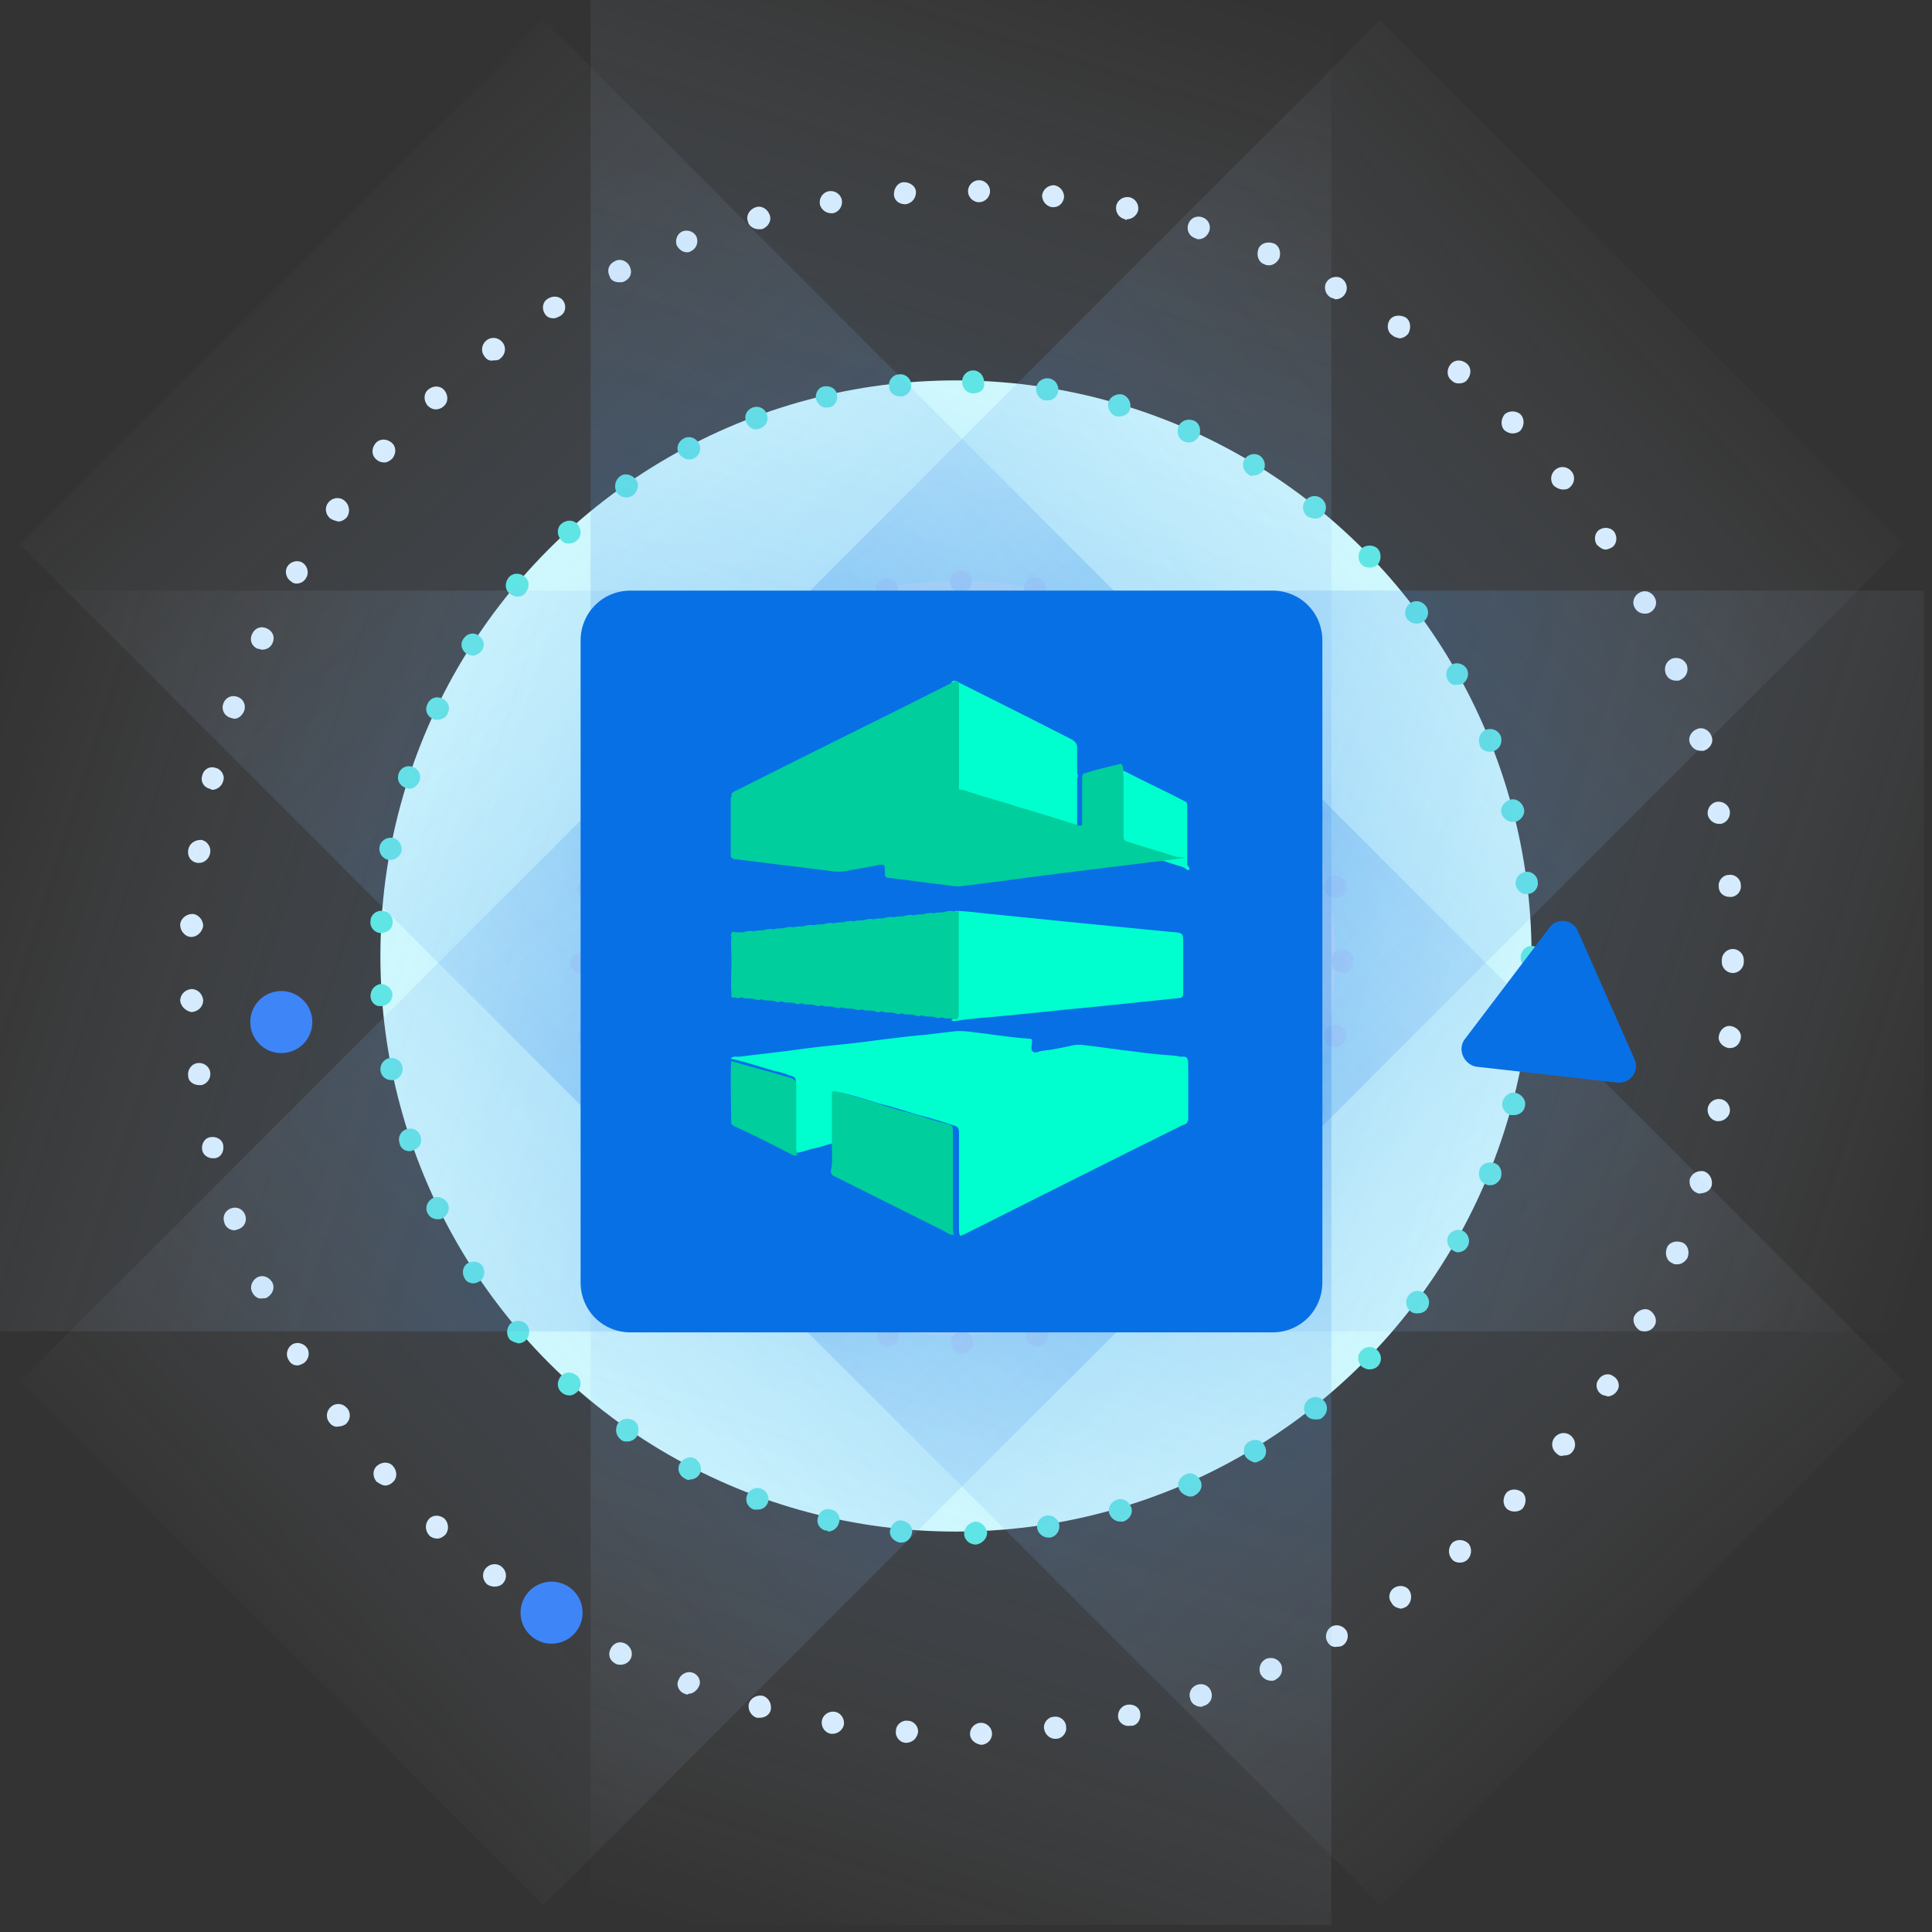 <?xml version="1.0" encoding="UTF-8"?>
<svg width="193px" height="193px" viewBox="0 0 193 193" version="1.1" xmlns="http://www.w3.org/2000/svg" xmlns:xlink="http://www.w3.org/1999/xlink">
    <rect x="0" y="0" width="193" height="193" fill="#333333" stroke="none"/>
    <!-- Generator: Sketch 48.1 (47250) - http://www.bohemiancoding.com/sketch -->
    <title>4</title>
    <desc>Created with Sketch.</desc>
    <defs>
        <linearGradient x1="-3.367%" y1="43.523%" x2="103.368%" y2="56.381%" id="linearGradient-1">
            <stop stop-color="#FFFFFF" stop-opacity="0" offset="0%"></stop>
            <stop stop-color="#0870E5" offset="50.81%"></stop>
            <stop stop-color="#FFFFFF" stop-opacity="0" offset="100%"></stop>
        </linearGradient>
        <linearGradient x1="43.569%" y1="103.346%" x2="56.427%" y2="-3.334%" id="linearGradient-2">
            <stop stop-color="#FFFFFF" stop-opacity="0" offset="0%"></stop>
            <stop stop-color="#0870E5" offset="50.81%"></stop>
            <stop stop-color="#FFFFFF" stop-opacity="0" offset="100%"></stop>
        </linearGradient>
        <linearGradient x1="9.662%" y1="86.737%" x2="90.314%" y2="13.275%" id="linearGradient-3">
            <stop stop-color="#FFFFFF" stop-opacity="0" offset="0%"></stop>
            <stop stop-color="#0870E5" offset="50.81%"></stop>
            <stop stop-color="#FFFFFF" stop-opacity="0" offset="100%"></stop>
        </linearGradient>
        <linearGradient x1="86.75%" y1="90.308%" x2="13.248%" y2="9.699%" id="linearGradient-4">
            <stop stop-color="#FFFFFF" stop-opacity="0" offset="0%"></stop>
            <stop stop-color="#0870E5" offset="50.81%"></stop>
            <stop stop-color="#FFFFFF" stop-opacity="0" offset="100%"></stop>
        </linearGradient>
    </defs>
    <g id="8.-How-It-Works" stroke="none" stroke-width="1" fill="none" fill-rule="evenodd" transform="translate(-225, -1887)">
        <g id="Group-25" transform="translate(163, 1465)" fill-rule="nonzero">
            <g id="Group-24" transform="translate(0, 422)">
                <g id="4" transform="translate(62, 0)">
                    <path d="M96.9,173.2 C96.9,172.6 97.4,172.1 98,172.1 C98.6,172.1 99.1,172.6 99.1,173.2 C99.1,173.8 98.6,174.3 98,174.3 C98,174.3 98,174.3 98,174.3 C97.4,174.2 96.9,173.8 96.9,173.2 Z M90.5,174.1 C89.9,174.1 89.4,173.5 89.5,172.9 C89.5,172.3 90.1,171.8 90.7,171.9 C91.3,171.9 91.8,172.5 91.7,173.1 C91.6,173.6 91.2,174.1 90.5,174.1 C90.5,174.1 90.5,174.1 90.5,174.1 Z M104.3,172.7 C104.2,172.1 104.7,171.5 105.3,171.5 C105.9,171.4 106.5,171.9 106.5,172.5 C106.6,173.1 106.1,173.7 105.5,173.7 C105.5,173.7 105.4,173.7 105.4,173.7 C104.9,173.7 104.4,173.3 104.3,172.7 Z M83,173.2 C82.4,173.1 82,172.5 82.1,171.9 C82.2,171.3 82.8,170.9 83.4,171 C84,171.1 84.4,171.7 84.3,172.3 C84.2,172.8 83.7,173.2 83.2,173.2 C83.1,173.2 83.1,173.2 83,173.2 Z M111.7,171.6 C111.6,171 112,170.4 112.6,170.3 C113.2,170.2 113.8,170.5 113.9,171.1 C114,171.7 113.7,172.3 113.1,172.4 C113,172.4 112.9,172.4 112.9,172.4 C112.3,172.5 111.8,172.1 111.7,171.6 Z M75.6,171.6 C75,171.4 74.7,170.8 74.8,170.2 C75,169.6 75.6,169.3 76.2,169.4 C76.8,169.6 77.1,170.2 77,170.8 C76.9,171.3 76.4,171.6 75.9,171.6 C75.8,171.6 75.7,171.6 75.6,171.6 Z M118.9,169.7 C118.7,169.1 119,168.5 119.6,168.3 C120.2,168.1 120.8,168.4 121,169 C121.2,169.6 120.9,170.2 120.3,170.4 C120.2,170.4 120.1,170.5 120,170.5 C119.5,170.5 119,170.2 118.9,169.7 Z M68.4,169.2 C67.8,169 67.5,168.3 67.8,167.8 C68,167.2 68.7,166.9 69.2,167.1 C69.8,167.3 70.1,168 69.8,168.5 C69.6,168.9 69.2,169.2 68.8,169.2 C68.7,169.3 68.6,169.3 68.4,169.2 Z M125.9,167.2 C125.7,166.6 125.9,166 126.5,165.7 C127.1,165.5 127.7,165.7 128,166.3 C128.2,166.9 128,167.5 127.4,167.8 C127.3,167.9 127.1,167.9 127,167.9 C126.5,167.9 126.1,167.6 125.9,167.2 Z M61.5,166.2 C60.9,165.9 60.7,165.3 61,164.7 C61.3,164.1 61.9,163.9 62.5,164.2 C63,164.5 63.3,165.1 63,165.7 C62.8,166.1 62.4,166.3 62,166.3 C61.8,166.3 61.7,166.3 61.5,166.2 Z M132.6,164 C132.3,163.5 132.5,162.8 133,162.5 C133.5,162.2 134.2,162.4 134.5,162.9 C134.8,163.4 134.6,164.1 134.1,164.4 C133.9,164.5 133.7,164.5 133.6,164.5 C133.2,164.6 132.8,164.4 132.6,164 Z M54.9,162.6 C54.9,162.6 54.9,162.6 54.9,162.6 C54.4,162.3 54.2,161.6 54.5,161.1 C54.8,160.6 55.5,160.4 56,160.7 C56.5,161 56.7,161.7 56.4,162.2 C56.2,162.5 55.8,162.7 55.4,162.7 C55.3,162.7 55.1,162.7 54.9,162.6 Z M139,160.1 C138.6,159.6 138.8,158.9 139.3,158.6 C139.8,158.3 140.5,158.4 140.8,158.9 C141.1,159.4 141,160.1 140.5,160.5 C140.3,160.6 140.1,160.7 139.9,160.7 C139.5,160.6 139.2,160.5 139,160.1 Z M48.7,158.3 C48.2,157.9 48.1,157.2 48.5,156.7 C48.9,156.2 49.6,156.1 50.1,156.5 C50.6,156.9 50.7,157.6 50.3,158.1 C50.1,158.4 49.7,158.5 49.4,158.5 C49.1,158.5 48.9,158.4 48.7,158.3 Z M145,155.7 C144.6,155.2 144.7,154.5 145.1,154.1 C145.6,153.7 146.3,153.8 146.7,154.2 C147.1,154.7 147,155.4 146.6,155.8 C146.4,156 146.1,156.1 145.9,156.1 C145.5,156.1 145.2,156 145,155.7 Z M42.9,153.4 C42.9,153.4 42.9,153.4 42.9,153.4 C42.5,153 42.4,152.3 42.8,151.8 C43.2,151.3 43.9,151.3 44.4,151.7 C44.8,152.1 44.9,152.8 44.5,153.3 C44.3,153.5 44,153.7 43.7,153.7 C43.4,153.7 43.1,153.6 42.9,153.4 Z M150.5,150.7 C150.1,150.3 150.1,149.6 150.5,149.1 C150.9,148.7 151.6,148.7 152.1,149.1 C152.5,149.5 152.5,150.2 152.1,150.7 C151.9,150.9 151.6,151 151.3,151 C151,151 150.7,150.9 150.5,150.7 Z M37.6,148 C37.2,147.5 37.2,146.8 37.7,146.4 C38.2,146 38.9,146 39.3,146.5 C39.7,147 39.7,147.7 39.2,148.1 C39,148.3 38.7,148.4 38.5,148.4 C38.2,148.4 37.9,148.2 37.6,148 Z M155.5,145.2 C155,144.8 154.9,144.1 155.3,143.6 C155.7,143.1 156.4,143 156.9,143.4 C157.4,143.8 157.5,144.5 157.1,145 C156.9,145.3 156.6,145.4 156.2,145.4 C155.9,145.5 155.7,145.4 155.5,145.2 Z M32.9,142.1 C32.5,141.6 32.6,140.9 33.1,140.5 C33.6,140.1 34.3,140.2 34.7,140.7 C35.1,141.2 35,141.9 34.5,142.3 C34.3,142.4 34.1,142.5 33.8,142.5 C33.5,142.6 33.1,142.4 32.9,142.1 Z M160,139.3 C159.5,139 159.3,138.3 159.7,137.8 C160,137.3 160.7,137.1 161.2,137.5 C161.7,137.8 161.9,138.5 161.5,139 C161.3,139.3 160.9,139.5 160.6,139.5 C160.4,139.4 160.1,139.4 160,139.3 Z M28.8,135.8 C28.5,135.3 28.7,134.6 29.2,134.3 C29.7,134 30.4,134.2 30.7,134.7 C31,135.2 30.8,135.9 30.3,136.2 C30.1,136.3 29.9,136.4 29.7,136.4 C29.3,136.4 29,136.2 28.8,135.8 Z M163.8,132.9 C163.3,132.6 163,131.9 163.3,131.4 C163.6,130.9 164.3,130.6 164.8,130.9 C165.3,131.2 165.6,131.9 165.3,132.4 C165.3,132.4 165.3,132.4 165.3,132.4 C165.1,132.8 164.7,133 164.3,133 C164.2,133 164,133 163.8,132.9 Z M25.2,129.1 C24.9,128.5 25.2,127.9 25.7,127.6 C26.3,127.3 26.9,127.6 27.2,128.1 C27.5,128.7 27.2,129.3 26.7,129.6 C26.6,129.7 26.4,129.7 26.2,129.7 C25.8,129.8 25.4,129.5 25.2,129.1 Z M167.1,126.2 C166.5,126 166.3,125.3 166.5,124.7 C166.7,124.1 167.4,123.9 168,124.1 C168.6,124.3 168.8,125 168.6,125.6 C168.4,126 168,126.3 167.6,126.3 C167.3,126.3 167.2,126.3 167.1,126.2 Z M22.4,122.1 C22.2,121.5 22.5,120.9 23.1,120.7 C23.7,120.5 24.3,120.8 24.5,121.4 C24.7,122 24.4,122.6 23.8,122.8 C23.7,122.8 23.6,122.9 23.4,122.9 C23,122.9 22.5,122.6 22.4,122.1 Z M169.6,119.2 C169,119 168.7,118.4 168.8,117.8 C169,117.2 169.6,116.9 170.2,117 C170.8,117.2 171.1,117.8 171,118.4 C170.9,118.9 170.4,119.2 169.9,119.2 C169.8,119.3 169.7,119.2 169.6,119.2 Z M20.2,114.9 C20.1,114.3 20.4,113.7 21,113.6 C21.6,113.5 22.2,113.8 22.3,114.4 C22.4,115 22.1,115.6 21.5,115.7 C21.4,115.7 21.3,115.7 21.2,115.7 C20.8,115.7 20.3,115.4 20.2,114.9 Z M171.5,112 C170.9,111.9 170.5,111.3 170.6,110.7 C170.7,110.1 171.3,109.7 171.9,109.8 C172.5,109.9 172.9,110.5 172.8,111.1 C172.7,111.6 172.2,112 171.7,112 C171.7,112 171.6,112 171.5,112 Z M18.8,107.5 C18.8,107.5 18.8,107.5 18.8,107.5 C18.7,106.9 19.1,106.3 19.7,106.2 C20.3,106.1 20.9,106.5 21,107.1 C21.1,107.7 20.7,108.3 20.1,108.4 C20,108.4 20,108.4 19.9,108.4 C19.3,108.4 18.8,108 18.8,107.5 Z M172.7,104.7 C172.1,104.6 171.6,104.1 171.7,103.5 C171.8,102.9 172.3,102.4 172.9,102.5 C173.5,102.6 174,103.1 173.9,103.7 C173.8,104.3 173.4,104.7 172.8,104.7 C172.8,104.7 172.7,104.7 172.7,104.7 Z M18,100 C18,99.4 18.4,98.9 19.1,98.8 C19.7,98.8 20.2,99.2 20.3,99.9 C20.3,100.5 19.9,101 19.2,101.1 C19.2,101.1 19.2,101.1 19.1,101.1 C18.6,101 18.1,100.6 18,100 Z M172,96.1 C172,96.1 172,96.1 172,96.1 C172,96 172,96 172,95.9 C172,95.3 172.5,94.8 173.1,94.8 C173.7,94.8 174.2,95.3 174.2,95.9 C174.2,95.9 174.2,96 174.2,96 C174.2,96 174.2,96.1 174.2,96.1 C174.2,96.7 173.7,97.2 173.1,97.2 C172.5,97.2 172,96.7 172,96.1 Z M19.1,93.6 C18.5,93.6 18,93 18,92.4 C18,91.8 18.6,91.3 19.2,91.3 C19.8,91.3 20.3,91.9 20.3,92.5 C20.2,93.1 19.7,93.6 19.1,93.6 C19.1,93.6 19.1,93.6 19.1,93.6 Z M171.7,88.6 C171.6,88 172.1,87.4 172.7,87.4 C173.3,87.3 173.9,87.8 173.9,88.4 C173.9,88.4 173.9,88.4 173.9,88.4 C174,89 173.5,89.6 172.9,89.6 C172.9,89.6 172.8,89.6 172.8,89.6 C172.2,89.6 171.7,89.2 171.7,88.6 Z M19.7,86.2 C19.1,86.1 18.7,85.6 18.8,84.9 C18.9,84.3 19.4,83.9 20.1,83.9 C20.7,84 21.1,84.6 21,85.2 C20.9,85.8 20.4,86.2 19.9,86.2 C19.8,86.2 19.7,86.2 19.7,86.2 Z M170.6,81.4 C170.5,80.8 170.9,80.2 171.5,80.1 C172.1,80 172.7,80.4 172.8,81 C172.9,81.6 172.5,82.2 171.9,82.3 C171.8,82.3 171.8,82.3 171.7,82.3 C171.2,82.3 170.7,81.9 170.6,81.4 Z M21,78.8 C20.4,78.7 20,78.1 20.2,77.5 C20.3,76.9 20.9,76.5 21.5,76.7 C22.1,76.8 22.5,77.5 22.3,78 C22.2,78.5 21.7,78.9 21.2,78.9 C21.2,78.9 21.1,78.9 21,78.8 Z M168.8,74.2 C168.6,73.6 169,73 169.6,72.8 C170.2,72.6 170.8,73 171,73.6 C171.2,74.2 170.8,74.8 170.2,75 C170.1,75 170,75 169.9,75 C169.4,75 169,74.7 168.8,74.2 Z M23,71.7 C22.4,71.5 22.1,70.9 22.3,70.3 C22.5,69.7 23.1,69.4 23.7,69.6 C24.3,69.8 24.6,70.4 24.4,71 C24.2,71.5 23.8,71.8 23.4,71.8 C23.3,71.8 23.1,71.7 23,71.7 Z M166.4,67.3 C166.2,66.7 166.4,66.1 167,65.8 C167.6,65.6 168.2,65.8 168.5,66.4 C168.7,67 168.5,67.6 167.9,67.9 C167.8,68 167.6,68 167.5,68 C167,68 166.6,67.8 166.4,67.3 Z M25.7,64.8 C25.1,64.5 24.9,63.9 25.2,63.3 C25.5,62.7 26.1,62.5 26.7,62.8 C27.3,63.1 27.5,63.7 27.2,64.3 C27,64.7 26.6,64.9 26.2,64.9 C26,64.9 25.9,64.8 25.7,64.8 Z M163.3,60.7 C163,60.2 163.2,59.5 163.8,59.2 C164.3,58.9 165,59.1 165.3,59.7 C165.6,60.2 165.4,60.9 164.8,61.2 C164.6,61.3 164.5,61.3 164.3,61.3 C163.9,61.3 163.5,61.1 163.3,60.7 Z M29.1,58.1 C28.6,57.8 28.4,57.1 28.7,56.6 C29,56.1 29.7,55.9 30.2,56.2 C30.7,56.5 30.9,57.2 30.6,57.7 C30.4,58.1 30,58.3 29.6,58.3 C29.4,58.3 29.2,58.2 29.1,58.1 Z M159.5,54.4 C159.2,53.9 159.3,53.2 159.8,52.9 C160.3,52.6 161,52.7 161.3,53.2 C161.6,53.7 161.5,54.4 161,54.7 C160.8,54.8 160.6,54.9 160.4,54.9 C160.1,54.9 159.8,54.7 159.5,54.4 Z M33,51.8 C32.5,51.4 32.4,50.7 32.8,50.2 C33.2,49.7 33.9,49.6 34.4,50 C34.9,50.4 35,51.1 34.7,51.6 C34.5,51.9 34.1,52.1 33.8,52.1 C33.5,52 33.3,52 33,51.8 Z M155.2,48.5 C154.8,48 154.9,47.3 155.4,46.9 C155.9,46.5 156.6,46.6 157,47.1 C157.4,47.6 157.3,48.3 156.8,48.7 C156.6,48.9 156.3,48.9 156.1,48.9 C155.8,48.9 155.4,48.7 155.2,48.5 Z M37.6,45.9 C37.1,45.5 37.1,44.8 37.5,44.3 C37.9,43.8 38.6,43.8 39.1,44.2 C39.6,44.6 39.6,45.3 39.2,45.8 C39,46 38.7,46.2 38.4,46.2 C38.1,46.2 37.8,46.1 37.6,45.9 Z M150.3,43 C149.9,42.6 149.9,41.9 150.3,41.4 C150.7,41 151.5,41 151.9,41.4 C152.3,41.8 152.3,42.5 151.9,43 C151.7,43.2 151.4,43.3 151.1,43.3 C150.8,43.3 150.6,43.2 150.3,43 Z M42.7,40.5 C42.3,40 42.3,39.3 42.8,38.9 C43.3,38.5 44,38.5 44.4,39 C44.8,39.5 44.8,40.2 44.3,40.6 C44.1,40.8 43.8,40.9 43.5,40.9 C43.3,40.9 43,40.8 42.7,40.5 Z M145,38 C144.5,37.6 144.5,36.9 144.9,36.4 C145.3,35.9 146,35.9 146.5,36.3 C147,36.7 147,37.4 146.6,37.9 C146.4,38.2 146.1,38.3 145.7,38.3 C145.4,38.3 145.2,38.2 145,38 Z M48.4,35.6 C48,35.1 48.1,34.4 48.6,34 C49.1,33.6 49.8,33.7 50.2,34.2 C50.6,34.7 50.5,35.4 50,35.8 C49.8,36 49.6,36 49.3,36 C48.9,36.1 48.6,35.9 48.4,35.6 Z M139.1,33.5 C138.6,33.2 138.5,32.5 138.8,32 C139.1,31.5 139.8,31.4 140.4,31.7 C140.9,32 141,32.7 140.7,33.3 C140.5,33.6 140.1,33.8 139.8,33.8 C139.5,33.7 139.3,33.7 139.1,33.5 Z M54.4,31.3 C54.1,30.8 54.2,30.1 54.8,29.8 C54.8,29.8 54.8,29.8 54.8,29.8 C55.3,29.5 56,29.6 56.3,30.1 C56.6,30.6 56.5,31.3 55.9,31.6 C55.7,31.7 55.5,31.8 55.3,31.8 C55,31.8 54.6,31.7 54.4,31.3 Z M132.9,29.7 C132.4,29.4 132.2,28.7 132.5,28.2 C132.8,27.7 133.5,27.5 134,27.8 C134.5,28.1 134.7,28.8 134.4,29.3 C134.2,29.7 133.8,29.9 133.4,29.9 C133.2,29.8 133.1,29.8 132.9,29.7 Z M60.9,27.6 C60.6,27 60.8,26.4 61.4,26.1 C61.9,25.8 62.6,26 62.9,26.6 C63.2,27.2 63,27.8 62.4,28.1 C62.2,28.2 62.1,28.2 61.9,28.2 C61.4,28.2 61,28 60.9,27.6 Z M126.3,26.4 C125.7,26.2 125.5,25.5 125.7,24.9 C125.9,24.3 126.6,24.1 127.2,24.3 C127.8,24.5 128,25.2 127.8,25.8 C127.6,26.2 127.2,26.5 126.8,26.5 C126.6,26.5 126.5,26.5 126.3,26.4 Z M67.6,24.5 C67.4,23.9 67.7,23.3 68.2,23.1 C68.8,22.9 69.4,23.2 69.6,23.7 C69.8,24.3 69.5,24.9 69,25.1 C68.9,25.2 68.7,25.2 68.6,25.2 C68.2,25.2 67.8,24.9 67.6,24.5 Z M119.4,23.8 C118.8,23.6 118.5,23 118.7,22.4 C118.9,21.8 119.5,21.5 120.1,21.7 C120.7,21.9 121,22.5 120.8,23.1 C120.6,23.6 120.2,23.9 119.7,23.9 C119.7,23.9 119.6,23.9 119.4,23.8 Z M74.7,22.1 C74.5,21.5 74.9,20.9 75.5,20.7 C76.1,20.5 76.7,20.9 76.9,21.5 C77.1,22.1 76.7,22.7 76.1,22.9 C76,22.9 75.9,22.9 75.8,22.9 C75.3,22.9 74.8,22.6 74.7,22.1 Z M112.4,21.9 C111.8,21.8 111.4,21.2 111.5,20.6 C111.6,20 112.2,19.6 112.8,19.7 C113.4,19.8 113.8,20.4 113.7,21 C113.6,21.5 113.1,21.9 112.6,21.9 C112.5,22 112.4,22 112.4,21.9 Z M81.9,20.4 C81.8,19.8 82.2,19.2 82.8,19.1 C83.4,19 84,19.4 84.1,20 C84.2,20.6 83.8,21.2 83.2,21.3 C83.1,21.3 83.1,21.3 83,21.3 C82.5,21.3 82,20.9 81.9,20.4 Z M105.1,20.7 C104.5,20.6 104.1,20.1 104.1,19.5 C104.2,18.9 104.7,18.5 105.3,18.5 C105.9,18.6 106.3,19.1 106.3,19.7 C106.2,20.3 105.8,20.7 105.2,20.7 C105.2,20.7 105.2,20.7 105.1,20.7 Z M89.3,19.4 C89.3,18.8 89.7,18.2 90.3,18.2 C90.9,18.2 91.5,18.6 91.5,19.2 C91.5,19.8 91.1,20.3 90.5,20.4 C90.5,20.4 90.4,20.4 90.4,20.4 C89.8,20.4 89.3,20 89.3,19.4 Z M97.8,20.2 C97.2,20.2 96.7,19.7 96.7,19.1 C96.7,18.5 97.2,18 97.8,18 C98.4,18 98.9,18.5 98.9,19.1 C98.9,19.7 98.4,20.2 97.8,20.2 C97.8,20.2 97.8,20.2 97.8,20.2 Z" id="Shape" fill="#D8EDFE"></path>
                    <circle id="Oval" fill="#D7FFFF" cx="95.5" cy="95.5" r="57.5"></circle>
                    <path d="M96.313,153.2 C96.313,152.6 96.813,152.1 97.413,152 C98.013,152 98.513,152.5 98.613,153.1 C98.613,153.7 98.113,154.2 97.513,154.3 C97.513,154.3 97.513,154.3 97.513,154.3 C96.813,154.3 96.313,153.8 96.313,153.2 Z M89.913,154.1 C89.313,154 88.813,153.5 88.913,152.9 C89.013,152.3 89.513,151.8 90.113,151.9 C90.713,152 91.213,152.5 91.113,153.1 C91.013,153.7 90.613,154.1 90.013,154.1 C90.013,154.1 89.913,154.1 89.913,154.1 Z M103.613,152.7 C103.513,152.1 103.913,151.5 104.513,151.4 C105.113,151.3 105.713,151.7 105.813,152.3 C105.913,152.9 105.513,153.5 104.913,153.6 C104.813,153.6 104.813,153.6 104.713,153.6 C104.213,153.6 103.713,153.2 103.613,152.7 Z M82.513,152.9 C81.913,152.8 81.513,152.2 81.713,151.6 C81.813,151 82.413,150.6 83.013,150.8 C83.613,150.9 84.013,151.5 83.813,152.1 C83.713,152.6 83.213,153 82.713,153 C82.713,152.9 82.613,152.9 82.513,152.9 Z M110.813,151.2 C110.613,150.6 111.013,150 111.613,149.8 C112.213,149.6 112.813,150 113.013,150.6 C113.213,151.2 112.813,151.8 112.213,152 C112.113,152 112.013,152 111.913,152 C111.413,152 111.013,151.7 110.813,151.2 Z M75.313,150.8 C74.713,150.6 74.413,150 74.613,149.4 C74.813,148.8 75.513,148.5 76.013,148.7 C76.613,148.9 76.913,149.6 76.713,150.1 C76.513,150.6 76.113,150.8 75.713,150.8 C75.513,150.8 75.413,150.8 75.313,150.8 Z M117.813,148.8 C117.513,148.2 117.813,147.6 118.413,147.3 C119.013,147 119.613,147.3 119.913,147.9 C120.213,148.5 119.913,149.1 119.313,149.4 C119.213,149.5 119.013,149.5 118.813,149.5 C118.413,149.4 118.013,149.2 117.813,148.8 Z M68.413,147.7 C67.813,147.4 67.613,146.7 67.913,146.2 C68.213,145.7 68.913,145.4 69.413,145.7 C69.913,146 70.213,146.7 69.913,147.2 C69.713,147.6 69.313,147.8 68.913,147.8 C68.713,147.9 68.613,147.8 68.413,147.7 Z M124.413,145.5 C124.113,145 124.213,144.3 124.813,144 C125.313,143.7 126.013,143.8 126.313,144.4 C126.613,144.9 126.513,145.6 125.913,145.9 C125.713,146 125.513,146.1 125.313,146.1 C125.013,146 124.613,145.8 124.413,145.5 Z M62.013,143.8 C61.513,143.4 61.413,142.8 61.713,142.2 C62.113,141.7 62.713,141.6 63.313,141.9 C63.813,142.2 63.913,142.9 63.613,143.5 C63.413,143.8 63.013,144 62.713,144 C62.413,144 62.213,144 62.013,143.8 Z M130.513,141.4 C130.113,140.9 130.213,140.2 130.713,139.8 C131.213,139.4 131.913,139.5 132.313,140 C132.713,140.5 132.613,141.2 132.113,141.6 C131.913,141.8 131.713,141.8 131.413,141.8 C131.113,141.8 130.713,141.7 130.513,141.4 Z M56.113,139.1 C55.613,138.7 55.613,138 56.013,137.5 C56.413,137 57.113,137 57.613,137.4 C58.113,137.8 58.113,138.5 57.713,139 C57.513,139.2 57.213,139.4 56.913,139.4 C56.613,139.4 56.313,139.3 56.113,139.1 Z M136.013,136.5 C135.613,136.1 135.513,135.4 136.013,134.9 C136.413,134.5 137.113,134.4 137.613,134.9 C138.013,135.3 138.113,136 137.613,136.5 C137.413,136.7 137.113,136.8 136.813,136.8 C136.513,136.8 136.313,136.7 136.013,136.5 Z M50.913,133.8 C50.513,133.3 50.613,132.6 51.013,132.2 C51.513,131.8 52.213,131.9 52.613,132.3 C53.013,132.8 52.913,133.5 52.513,133.9 C52.313,134.1 52.013,134.2 51.813,134.2 C51.413,134.1 51.113,134 50.913,133.8 Z M140.913,131 C140.413,130.6 140.313,129.9 140.713,129.4 C141.113,128.9 141.813,128.8 142.313,129.2 C142.813,129.6 142.913,130.3 142.513,130.8 C142.313,131.1 141.913,131.2 141.613,131.2 C141.413,131.2 141.113,131.2 140.913,131 Z M46.413,127.7 C46.113,127.2 46.213,126.5 46.713,126.2 C47.213,125.9 47.913,126 48.213,126.5 C48.513,127 48.413,127.7 47.913,128 C47.713,128.1 47.513,128.2 47.313,128.2 C47.013,128.2 46.613,128.1 46.413,127.7 Z M145.113,124.9 C144.613,124.6 144.413,123.9 144.713,123.4 C145.013,122.9 145.713,122.7 146.213,123 C146.713,123.3 146.913,124 146.613,124.5 C146.413,124.9 146.013,125.1 145.613,125.1 C145.413,125.1 145.313,125 145.113,124.9 Z M42.713,121.2 C42.413,120.6 42.713,120 43.213,119.7 C43.813,119.4 44.413,119.7 44.713,120.2 C45.013,120.8 44.713,121.4 44.213,121.7 C44.013,121.8 43.913,121.8 43.713,121.8 C43.313,121.8 42.913,121.6 42.713,121.2 Z M148.413,118.3 C147.813,118.1 147.613,117.4 147.813,116.8 C148.013,116.2 148.713,116 149.313,116.2 C149.913,116.4 150.113,117.1 149.913,117.7 C149.713,118.1 149.313,118.4 148.913,118.4 C148.713,118.4 148.613,118.4 148.413,118.3 Z M39.913,114.2 C39.713,113.6 40.013,113 40.613,112.8 C41.213,112.6 41.813,112.9 42.013,113.5 C42.213,114.1 41.913,114.7 41.313,114.9 C41.213,114.9 41.113,115 40.913,115 C40.413,115 40.013,114.7 39.913,114.2 Z M150.913,111.4 C150.313,111.2 149.913,110.6 150.113,110 C150.313,109.4 150.913,109 151.513,109.2 C152.113,109.4 152.513,110 152.313,110.6 C152.213,111.1 151.713,111.4 151.213,111.4 C151.113,111.4 151.013,111.4 150.913,111.4 Z M38.013,107 C38.013,107 38.013,107 38.013,107 C37.913,106.4 38.313,105.8 38.913,105.7 C39.513,105.6 40.113,106 40.213,106.6 C40.313,107.2 39.913,107.8 39.313,107.9 C39.213,107.9 39.213,107.9 39.113,107.9 C38.513,107.9 38.113,107.5 38.013,107 Z M152.413,104.2 C151.813,104.1 151.413,103.6 151.413,103 C151.513,102.4 152.013,102 152.713,102 C153.313,102.1 153.713,102.6 153.713,103.2 C153.613,103.8 153.113,104.2 152.613,104.2 C152.513,104.2 152.513,104.2 152.413,104.2 Z M37.013,99.5 C37.013,99.5 37.013,99.5 37.013,99.5 C37.013,98.9 37.413,98.4 38.013,98.3 C38.613,98.3 39.113,98.7 39.213,99.3 C39.213,99.9 38.813,100.4 38.213,100.5 C38.213,100.5 38.113,100.5 38.113,100.5 C37.513,100.6 37.013,100.1 37.013,99.5 Z M151.913,95.7 C151.913,95.7 151.913,95.7 151.913,95.7 C151.913,95.6 151.913,95.6 151.913,95.6 C151.913,95 152.413,94.5 153.013,94.5 C153.613,94.5 154.113,95 154.113,95.6 C154.113,95.6 154.113,95.6 154.113,95.7 C154.113,95.7 154.113,95.7 154.113,95.8 C154.113,96.4 153.613,96.9 153.013,96.9 C152.413,96.8 151.913,96.3 151.913,95.7 Z M38.013,93.2 C37.413,93.2 36.913,92.6 37.013,92 C37.013,91.4 37.613,90.9 38.213,91 C38.813,91 39.313,91.6 39.213,92.2 C39.213,92.8 38.713,93.2 38.013,93.2 C38.113,93.2 38.113,93.2 38.013,93.2 Z M151.413,88.4 C151.313,87.8 151.713,87.2 152.413,87.1 C153.013,87 153.613,87.5 153.613,88.1 C153.713,88.7 153.213,89.3 152.613,89.3 C152.613,89.3 152.513,89.3 152.513,89.3 C152.013,89.4 151.513,88.9 151.413,88.4 Z M38.813,85.9 C38.213,85.8 37.813,85.2 37.913,84.6 C37.913,84.6 37.913,84.6 37.913,84.6 C38.013,84 38.613,83.6 39.213,83.7 C39.813,83.8 40.213,84.4 40.113,85 C40.013,85.5 39.513,85.9 39.013,85.9 C39.013,85.9 38.913,85.9 38.813,85.9 Z M150.013,81.3 C149.813,80.7 150.213,80.1 150.813,79.9 C151.413,79.7 152.013,80.1 152.213,80.7 C152.413,81.3 152.013,81.9 151.413,82.1 C151.313,82.1 151.213,82.1 151.113,82.1 C150.613,82.1 150.213,81.8 150.013,81.3 Z M40.513,78.7 C39.913,78.5 39.613,77.9 39.813,77.3 C40.013,76.7 40.613,76.4 41.213,76.6 C41.813,76.8 42.113,77.4 41.913,78 C41.713,78.5 41.313,78.8 40.813,78.8 C40.813,78.8 40.613,78.7 40.513,78.7 Z M147.813,74.4 C147.613,73.8 147.813,73.2 148.413,72.9 C149.013,72.7 149.613,72.9 149.913,73.5 C149.913,73.5 149.913,73.5 149.913,73.5 C150.113,74.1 149.913,74.7 149.313,75 C149.213,75.1 149.013,75.1 148.913,75.1 C148.413,75.1 147.913,74.9 147.813,74.4 Z M43.213,71.8 C42.613,71.5 42.413,70.9 42.713,70.3 C43.013,69.7 43.613,69.5 44.213,69.8 C44.813,70.1 45.013,70.7 44.713,71.3 C44.513,71.7 44.113,71.9 43.713,71.9 C43.513,71.9 43.313,71.9 43.213,71.8 Z M144.613,67.9 C144.313,67.4 144.513,66.7 145.013,66.4 C145.513,66.1 146.213,66.3 146.513,66.8 C146.813,67.3 146.613,68 146.113,68.3 C145.913,68.4 145.713,68.4 145.513,68.4 C145.213,68.5 144.813,68.3 144.613,67.9 Z M46.613,65.3 C46.113,65 45.913,64.3 46.313,63.8 C46.613,63.3 47.313,63.1 47.813,63.5 C48.313,63.8 48.513,64.5 48.113,65 C47.913,65.3 47.513,65.5 47.213,65.5 C47.013,65.5 46.813,65.4 46.613,65.3 Z M140.613,61.9 C140.213,61.4 140.313,60.7 140.813,60.3 C141.313,59.9 142.013,60 142.413,60.5 C142.813,61 142.713,61.7 142.213,62.1 C142.013,62.2 141.813,62.3 141.513,62.3 C141.213,62.3 140.913,62.2 140.613,61.9 Z M50.913,59.3 C50.413,58.9 50.413,58.2 50.813,57.7 C51.213,57.2 51.913,57.2 52.413,57.6 C52.913,58 52.913,58.7 52.513,59.2 C52.313,59.5 52.013,59.6 51.713,59.6 C51.413,59.6 51.213,59.5 50.913,59.3 Z M136.013,56.4 C135.613,56 135.613,55.3 136.013,54.8 C136.413,54.4 137.213,54.4 137.613,54.8 C137.613,54.8 137.613,54.8 137.613,54.8 C138.013,55.2 138.013,56 137.613,56.4 C137.413,56.6 137.113,56.7 136.813,56.7 C136.513,56.7 136.213,56.6 136.013,56.4 Z M56.013,53.9 C55.613,53.4 55.613,52.7 56.113,52.3 C56.613,51.9 57.313,51.9 57.713,52.4 C58.113,52.9 58.113,53.6 57.613,54 C57.413,54.2 57.113,54.3 56.813,54.3 C56.513,54.3 56.213,54.2 56.013,53.9 Z M130.613,51.6 C130.113,51.2 130.013,50.5 130.413,50 C130.813,49.5 131.513,49.4 132.013,49.8 C132.513,50.2 132.613,50.9 132.213,51.4 C132.013,51.7 131.713,51.8 131.313,51.8 C131.113,51.8 130.813,51.7 130.613,51.6 Z M61.613,49.2 C61.313,48.7 61.413,48 61.913,47.6 C62.413,47.2 63.113,47.4 63.513,47.9 C63.913,48.4 63.713,49.1 63.213,49.5 C63.013,49.6 62.813,49.7 62.613,49.7 C62.213,49.7 61.813,49.5 61.613,49.2 Z M124.713,47.4 C124.213,47.1 124.013,46.4 124.313,45.9 C124.613,45.4 125.313,45.2 125.813,45.5 C126.313,45.8 126.513,46.5 126.213,47 C126.013,47.3 125.613,47.5 125.213,47.5 C125.013,47.6 124.813,47.5 124.713,47.4 Z M67.813,45.3 C67.513,44.8 67.713,44.1 68.313,43.8 C68.813,43.5 69.513,43.7 69.813,44.3 C70.113,44.8 69.913,45.5 69.313,45.8 C69.113,45.9 69.013,45.9 68.813,45.9 C68.413,45.9 68.013,45.6 67.813,45.3 Z M118.313,44.1 C117.713,43.9 117.513,43.2 117.713,42.6 C118.013,42 118.613,41.8 119.213,42 C119.813,42.2 120.013,42.9 119.813,43.5 C119.613,43.9 119.213,44.2 118.813,44.2 C118.613,44.2 118.413,44.2 118.313,44.1 Z M74.513,42.1 C74.313,41.5 74.613,40.9 75.213,40.7 C75.813,40.5 76.413,40.8 76.613,41.4 C76.813,42 76.513,42.6 75.913,42.8 C75.813,42.8 75.613,42.9 75.513,42.9 C75.113,42.9 74.713,42.6 74.513,42.1 Z M111.513,41.6 C110.913,41.4 110.613,40.8 110.713,40.2 C110.913,39.6 111.513,39.3 112.113,39.4 C112.713,39.6 113.013,40.2 112.913,40.8 C112.813,41.3 112.313,41.6 111.813,41.6 C111.713,41.6 111.613,41.6 111.513,41.6 Z M81.513,39.9 C81.413,39.3 81.713,38.7 82.313,38.6 C82.313,38.6 82.313,38.6 82.313,38.6 C82.913,38.5 83.513,38.8 83.613,39.4 C83.713,40 83.413,40.6 82.813,40.7 C82.713,40.7 82.613,40.7 82.613,40.7 C82.113,40.8 81.713,40.4 81.513,39.9 Z M104.413,40 C103.813,39.9 103.413,39.3 103.513,38.7 C103.613,38.1 104.213,37.7 104.813,37.8 C105.413,37.9 105.813,38.5 105.713,39.1 C105.613,39.7 105.113,40 104.613,40 C104.513,40 104.513,40 104.413,40 Z M88.813,38.6 C88.713,38 89.213,37.4 89.813,37.4 C89.813,37.4 89.813,37.4 89.813,37.4 C90.413,37.3 91.013,37.8 91.013,38.4 C91.113,39 90.613,39.6 90.013,39.6 C90.013,39.6 89.913,39.6 89.913,39.6 C89.313,39.6 88.813,39.2 88.813,38.6 Z M97.213,39.3 C96.613,39.3 96.113,38.8 96.113,38.1 C96.113,37.5 96.613,37 97.213,37 C97.813,37 98.313,37.5 98.313,38.2 C98.413,38.9 97.913,39.3 97.213,39.3 C97.213,39.3 97.213,39.3 97.213,39.3 Z" id="Shape" fill="#59EAE3"></path>
                    <circle id="Oval" fill="#F3FEFF" cx="95.7" cy="95.7" r="37.7"></circle>
                    <path d="M96.1,135.2 C95.5,135.2 95,134.7 95,134.1 C95,133.5 95.5,133 96.1,133 C96.7,133 97.2,133.5 97.2,134.1 C97.3,134.7 96.8,135.2 96.1,135.2 Z M88.5,134.5 C87.9,134.4 87.5,133.8 87.6,133.2 C87.7,132.6 88.3,132.2 88.9,132.3 C89.5,132.4 89.9,133 89.8,133.6 C89.7,134.1 89.2,134.5 88.7,134.5 C88.7,134.5 88.6,134.5 88.5,134.5 Z M102.5,133.6 C102.4,133 102.8,132.4 103.4,132.3 C104,132.2 104.6,132.6 104.7,133.2 C104.8,133.8 104.4,134.4 103.8,134.5 C103.7,134.5 103.7,134.5 103.6,134.5 C103,134.5 102.6,134.1 102.5,133.6 Z M81.2,132.3 C80.6,132.1 80.4,131.4 80.6,130.8 C80.8,130.2 81.5,130 82.1,130.2 C82.7,130.4 82.9,131.1 82.7,131.7 C82.5,132.1 82.1,132.4 81.7,132.4 C81.5,132.4 81.3,132.3 81.2,132.3 Z M109.6,131.6 C109.4,131 109.6,130.4 110.2,130.1 C110.8,129.9 111.4,130.1 111.7,130.7 C111.9,131.3 111.7,131.9 111.1,132.2 C111,132.3 110.8,132.3 110.7,132.3 C110.2,132.3 109.8,132.1 109.6,131.6 Z M74.4,128.7 C73.9,128.4 73.8,127.7 74.1,127.2 C74.4,126.7 75.1,126.5 75.6,126.9 C76.1,127.2 76.2,127.9 75.9,128.4 C75.7,128.7 75.3,128.9 75,128.9 C74.8,128.9 74.6,128.8 74.4,128.7 Z M116.3,128.3 C116,127.8 116.1,127.1 116.6,126.8 C117.1,126.5 117.8,126.6 118.1,127.1 C118.4,127.6 118.3,128.3 117.8,128.6 C117.6,128.7 117.4,128.8 117.2,128.8 C116.9,128.8 116.5,128.6 116.3,128.3 Z M68.5,123.8 C68.1,123.4 68.1,122.7 68.5,122.2 C68.9,121.8 69.6,121.8 70.1,122.2 C70.5,122.6 70.5,123.3 70.1,123.8 C69.9,124 69.6,124.1 69.3,124.1 C69,124.1 68.7,124 68.5,123.8 Z M122.2,123.8 C121.8,123.4 121.8,122.7 122.2,122.2 C122.6,121.8 123.3,121.8 123.8,122.2 C124.2,122.6 124.2,123.3 123.8,123.8 C123.6,124 123.3,124.1 123,124.1 C122.7,124.1 122.4,124 122.2,123.8 Z M63.6,117.9 C63.3,117.4 63.4,116.7 63.9,116.4 C64.4,116.1 65.1,116.2 65.4,116.7 C65.7,117.2 65.6,117.9 65.1,118.2 C64.9,118.3 64.7,118.4 64.5,118.4 C64.2,118.4 63.8,118.2 63.6,117.9 Z M127.1,118.1 C126.6,117.8 126.4,117.1 126.8,116.6 C127.1,116.1 127.8,115.9 128.3,116.3 C128.8,116.6 129,117.3 128.6,117.8 C128.4,118.1 128,118.3 127.7,118.3 C127.5,118.3 127.3,118.3 127.1,118.1 Z M60,111.1 C59.8,110.5 60,109.9 60.6,109.6 C61.2,109.4 61.8,109.6 62.1,110.2 C62.3,110.8 62.1,111.4 61.5,111.7 C61.4,111.8 61.2,111.8 61.1,111.8 C60.6,111.8 60.2,111.6 60,111.1 Z M130.8,111.7 C130.2,111.5 130,110.8 130.2,110.2 C130.4,109.6 131.1,109.4 131.7,109.6 C132.3,109.8 132.5,110.5 132.3,111.1 C132.1,111.5 131.7,111.8 131.3,111.8 C131.1,111.8 130.9,111.7 130.8,111.7 Z M57.8,103.8 C57.7,103.2 58.1,102.6 58.7,102.5 C59.3,102.4 59.9,102.8 60,103.4 C60.1,104 59.7,104.6 59.1,104.7 C59,104.7 59,104.7 58.9,104.7 C58.3,104.7 57.9,104.4 57.8,103.8 Z M133.2,104.6 C132.6,104.5 132.2,103.9 132.3,103.3 C132.4,102.7 133,102.3 133.6,102.4 C134.2,102.5 134.6,103.1 134.5,103.7 C134.4,104.2 133.9,104.6 133.4,104.6 C133.3,104.6 133.2,104.6 133.2,104.6 Z M57,96.2 C57,95.6 57.5,95.1 58.1,95.1 C58.7,95.1 59.2,95.6 59.2,96.2 C59.2,96.8 58.7,97.3 58.1,97.3 C57.5,97.3 57,96.8 57,96.2 Z M133,96.1 C133,96.1 133,96.1 133,96.1 C133,96 133,96 133,95.9 C133,95.3 133.5,94.8 134.1,94.8 C134.7,94.8 135.2,95.3 135.2,95.9 C135.2,95.9 135.2,96 135.2,96 C135.2,96 135.2,96.1 135.2,96.1 C135.2,96.7 134.7,97.2 134.1,97.2 C133.5,97.2 133,96.7 133,96.1 Z M58.6,89.9 C58,89.8 57.6,89.2 57.7,88.6 C57.8,88 58.4,87.6 59,87.7 C59.6,87.8 60,88.4 59.9,89 C59.8,89.5 59.3,89.9 58.8,89.9 C58.7,89.9 58.7,89.9 58.6,89.9 Z M132.3,88.8 C132.2,88.2 132.6,87.6 133.2,87.5 C133.8,87.4 134.4,87.8 134.5,88.4 C134.6,89 134.2,89.6 133.6,89.7 C133.5,89.7 133.4,89.7 133.4,89.7 C132.8,89.7 132.4,89.3 132.3,88.8 Z M60.5,82.7 C59.9,82.5 59.7,81.8 59.9,81.2 C60.1,80.6 60.8,80.4 61.4,80.6 C62,80.8 62.2,81.5 62,82.1 C61.8,82.5 61.4,82.8 61,82.8 C60.8,82.8 60.7,82.7 60.5,82.7 Z M130.1,81.9 C129.9,81.3 130.1,80.7 130.7,80.4 C131.3,80.2 131.9,80.4 132.2,81 C132.4,81.6 132.2,82.2 131.6,82.5 C131.5,82.6 131.3,82.6 131.2,82.6 C130.7,82.6 130.3,82.3 130.1,81.9 Z M63.8,76 C63.3,75.7 63.1,75 63.5,74.5 C63.8,74 64.5,73.8 65,74.2 C65.5,74.5 65.7,75.2 65.3,75.7 C65.1,76 64.7,76.2 64.4,76.2 C64.2,76.2 64,76.1 63.8,76 Z M126.7,75.5 C126.4,75 126.5,74.3 127,74 C127.5,73.7 128.2,73.8 128.5,74.3 C128.8,74.8 128.7,75.5 128.2,75.9 C128,76 127.8,76.1 127.6,76.1 C127.3,76 126.9,75.8 126.7,75.5 Z M68.4,70.1 C68,69.7 68,69 68.4,68.5 C68.8,68.1 69.5,68.1 70,68.5 C70.4,68.9 70.4,69.6 70,70.1 C69.8,70.3 69.5,70.4 69.2,70.4 C68.9,70.4 68.6,70.3 68.4,70.1 Z M122.1,69.9 C121.7,69.5 121.7,68.8 122.1,68.3 C122.5,67.9 123.2,67.9 123.7,68.3 C124.1,68.7 124.1,69.4 123.7,69.9 C123.5,70.1 123.2,70.2 122.9,70.2 C122.6,70.3 122.3,70.2 122.1,69.9 Z M74,65.2 C73.7,64.7 73.8,64 74.3,63.7 C74.8,63.4 75.5,63.5 75.8,64 C76.1,64.5 76,65.2 75.5,65.5 C75.3,65.6 75.1,65.7 74.9,65.7 C74.6,65.7 74.2,65.5 74,65.2 Z M116.5,65.4 C116,65.1 115.8,64.4 116.2,63.9 C116.5,63.4 117.2,63.2 117.7,63.6 C118.2,63.9 118.4,64.6 118,65.1 C117.8,65.4 117.4,65.6 117.1,65.6 C116.9,65.6 116.7,65.5 116.5,65.4 Z M80.4,61.5 C80.2,60.9 80.4,60.3 81,60 C81.6,59.8 82.2,60 82.5,60.6 C82.7,61.2 82.5,61.8 81.9,62.1 C81.8,62.2 81.6,62.2 81.5,62.2 C81,62.2 80.6,61.9 80.4,61.5 Z M110.1,62 C109.5,61.8 109.3,61.1 109.5,60.5 C109.7,59.9 110.4,59.7 111,59.9 C111.6,60.1 111.8,60.8 111.6,61.4 C111.4,61.8 111,62.1 110.6,62.1 C110.4,62.1 110.2,62 110.1,62 Z M87.5,59.1 C87.4,58.5 87.8,57.9 88.4,57.8 C89,57.7 89.6,58.1 89.7,58.7 C89.8,59.3 89.4,59.9 88.8,60 C88.7,60 88.7,60 88.6,60 C88.1,60 87.6,59.6 87.5,59.1 Z M103.2,59.9 C102.6,59.8 102.2,59.2 102.3,58.6 C102.4,58 103,57.6 103.6,57.7 C104.2,57.8 104.6,58.4 104.5,59 C104.4,59.5 103.9,59.9 103.4,59.9 C103.3,59.9 103.3,59.9 103.2,59.9 Z M94.9,58.1 C94.9,57.5 95.4,57 96,57 C96.6,57 97.1,57.5 97.1,58.1 C97.1,58.7 96.6,59.2 96,59.2 C95.4,59.2 94.9,58.7 94.9,58.1 Z" id="Shape" fill="#D8EDFE"></path>
                    <path d="M94.5,114 C94.5,113.4 95,112.9 95.6,112.9 C96.2,112.9 96.7,113.4 96.7,114 C96.7,114.6 96.2,115.1 95.6,115.1 C95,115.1 94.5,114.6 94.5,114 Z M88.1,113.6 C87.5,113.4 87.3,112.7 87.5,112.1 C87.7,111.5 88.4,111.3 89,111.5 C89.6,111.7 89.8,112.4 89.6,113 C89.4,113.4 89,113.7 88.6,113.7 C88.4,113.7 88.3,113.7 88.1,113.6 Z M101.7,113 C101.5,112.4 101.7,111.8 102.3,111.5 C102.9,111.3 103.5,111.5 103.8,112.1 C104,112.7 103.8,113.3 103.2,113.6 C103.1,113.7 102.9,113.7 102.8,113.7 C102.2,113.7 101.8,113.4 101.7,113 Z M81.8,109.4 C81.4,109 81.4,108.3 81.8,107.8 C82.2,107.4 82.9,107.4 83.4,107.8 C83.8,108.2 83.8,108.9 83.4,109.4 C83.2,109.6 82.9,109.7 82.6,109.7 C82.3,109.7 82,109.6 81.8,109.4 Z M107.9,109.4 C107.5,109 107.5,108.3 107.9,107.8 C108.3,107.4 109,107.4 109.5,107.8 C109.9,108.2 109.9,108.9 109.5,109.4 C109.3,109.6 109,109.7 108.7,109.7 C108.4,109.7 108.1,109.6 107.9,109.4 Z M77.5,103 C77.3,102.4 77.5,101.8 78.1,101.5 C78.7,101.3 79.3,101.5 79.6,102.1 C79.8,102.7 79.6,103.3 79,103.6 C78.9,103.7 78.7,103.7 78.6,103.7 C78.1,103.7 77.7,103.5 77.5,103 Z M112.2,103.6 C111.6,103.4 111.4,102.7 111.6,102.1 C111.8,101.5 112.5,101.3 113.1,101.5 C113.7,101.7 113.9,102.4 113.7,103 C113.5,103.4 113.1,103.7 112.7,103.7 C112.5,103.7 112.4,103.7 112.2,103.6 Z M76,95.6 C76,95 76.5,94.5 77.1,94.5 C77.7,94.5 78.2,95 78.2,95.6 C78.2,96.2 77.7,96.7 77.1,96.7 C76.5,96.7 76,96.2 76,95.6 Z M113,95.5 C113,95.5 113,95.5 113,95.5 C113,95.5 113,95.5 113,95.5 C113,94.8 113.5,94.3 114.1,94.3 C114.7,94.3 115.2,94.8 115.2,95.4 C115.2,95.4 115.2,95.4 115.2,95.4 C115.2,95.4 115.2,95.4 115.2,95.4 C115.2,95.4 115.2,95.4 115.2,95.4 C115.2,96 114.7,96.5 114.1,96.5 C113.5,96.6 113,96.1 113,95.5 Z M78.1,89.5 C77.5,89.3 77.3,88.6 77.5,88 C77.7,87.4 78.4,87.2 79,87.4 C79.6,87.6 79.8,88.3 79.6,88.9 C79.4,89.3 79,89.6 78.6,89.6 C78.4,89.6 78.2,89.6 78.1,89.5 Z M111.6,88.8 C111.4,88.2 111.6,87.6 112.2,87.3 C112.8,87.1 113.4,87.3 113.7,87.9 C113.9,88.5 113.7,89.1 113.1,89.4 C113,89.5 112.8,89.5 112.7,89.5 C112.2,89.5 111.8,89.2 111.6,88.8 Z M81.7,83.3 C81.3,82.9 81.3,82.2 81.7,81.7 C82.1,81.3 82.8,81.3 83.3,81.7 C83.7,82.1 83.7,82.8 83.3,83.3 C83.1,83.5 82.8,83.6 82.5,83.6 C82.2,83.6 81.9,83.5 81.7,83.3 Z M107.8,83.2 C107.4,82.8 107.4,82.1 107.8,81.6 C108.2,81.2 108.9,81.2 109.4,81.6 C109.8,82 109.8,82.7 109.4,83.2 C109.2,83.4 108.9,83.5 108.6,83.5 C108.3,83.5 108.1,83.4 107.8,83.2 Z M87.5,78.9 C87.3,78.3 87.5,77.7 88.1,77.4 C88.7,77.2 89.3,77.4 89.6,78 C89.8,78.6 89.6,79.2 89,79.5 C88.9,79.6 88.7,79.6 88.6,79.6 C88,79.6 87.6,79.3 87.5,78.9 Z M102.2,79.5 C101.6,79.3 101.4,78.6 101.6,78 C101.8,77.4 102.5,77.2 103.1,77.4 C103.1,77.4 103.1,77.4 103.1,77.4 C103.7,77.6 103.9,78.3 103.7,78.9 C103.5,79.3 103.1,79.6 102.7,79.6 C102.5,79.5 102.3,79.5 102.2,79.5 Z M95.5,78.2 C94.9,78.2 94.4,77.7 94.4,77.1 C94.4,76.5 94.9,76 95.5,76 C96.1,76 96.6,76.5 96.6,77.1 C96.7,77.7 96.2,78.2 95.5,78.2 C94.9,78.2 95.6,78.2 95.5,78.2 Z" id="Shape" fill="#00FFCE"></path>
                    <path d="M96.1,97.237 C95.8,97.237 95.5,97.138 95.3,96.938 C95.1,96.737 95,96.438 95,96.138 C95,95.838 95.1,95.537 95.3,95.338 C95.6,95.037 95.9,94.938 96.3,95.037 C96.4,95.037 96.4,95.037 96.5,95.138 C96.6,95.138 96.6,95.237 96.7,95.237 C96.8,95.237 96.8,95.338 96.9,95.338 C97,95.438 97,95.438 97,95.537 C97,95.638 97.1,95.638 97.1,95.737 C97.1,95.838 97.2,95.838 97.2,95.938 C97.2,96.037 97.2,96.037 97.2,96.138 C97.2,96.438 97.1,96.737 96.9,96.938 C96.8,97.037 96.8,97.037 96.7,97.037 C96.6,97.037 96.6,97.138 96.5,97.138 C96.4,97.138 96.4,97.138 96.3,97.237 C96.3,97.237 96.2,97.237 96.1,97.237 Z" id="Shape" fill="#59EAE3"></path>
                    <path d="M96.1,97.2 C96,97.2 96,97.2 95.9,97.2 C95.8,97.2 95.8,97.2 95.7,97.1 C95.6,97.1 95.6,97 95.5,97 C95.4,97 95.4,96.9 95.3,96.9 C95.1,96.7 95,96.4 95,96.1 C95,95.8 95.1,95.5 95.3,95.3 C95.4,95.2 95.4,95.2 95.5,95.2 C95.6,95.2 95.6,95.1 95.7,95.1 C95.8,95.1 95.8,95 95.9,95 C96,95 96.2,95 96.3,95 C96.4,95 96.4,95 96.5,95.1 C96.6,95.1 96.6,95.2 96.7,95.2 C96.8,95.2 96.8,95.3 96.9,95.3 C97.1,95.5 97.2,95.8 97.2,96.1 C97.2,96.4 97.1,96.7 96.9,96.9 C96.8,97 96.8,97 96.7,97 C96.6,97 96.6,97.1 96.5,97.1 C96.4,97.1 96.4,97.1 96.3,97.2 C96.3,97.2 96.2,97.2 96.1,97.2 Z" id="Shape" fill="#59EAE3"></path>
                    <path d="M96.1,97.2 C96,97.2 96,97.2 95.9,97.2 C95.8,97.2 95.8,97.2 95.7,97.1 C95.6,97.1 95.6,97 95.5,97 C95.4,97 95.4,96.9 95.3,96.9 C95.1,96.7 95,96.4 95,96.1 C95,96 95,96 95,95.9 C95,95.8 95,95.8 95.1,95.7 C95.1,95.6 95.2,95.6 95.2,95.5 C95.2,95.4 95.3,95.4 95.3,95.3 C95.3,95.2 95.4,95.2 95.5,95.2 C95.6,95.2 95.6,95.1 95.7,95.1 C95.8,95.1 95.8,95 95.9,95 C96,95 96.2,95 96.3,95 C96.4,95 96.4,95 96.5,95.1 C96.6,95.1 96.6,95.2 96.7,95.2 C96.8,95.2 96.8,95.3 96.9,95.3 C97,95.4 97,95.4 97,95.5 C97,95.6 97.1,95.6 97.1,95.7 C97.1,95.8 97.1,95.8 97.2,95.9 C97.2,96 97.2,96 97.2,96.1 C97.2,96.2 97.2,96.2 97.2,96.3 C97.2,96.4 97.2,96.4 97.1,96.5 C97.1,96.6 97,96.6 97,96.7 C97,96.8 96.9,96.8 96.9,96.9 C96.8,97 96.8,97 96.7,97 C96.6,97 96.6,97.1 96.5,97.1 C96.4,97.1 96.4,97.1 96.3,97.2 C96.2,97.2 96.2,97.2 96.1,97.2 Z" id="Shape" fill="#59EAE3"></path>
                    <path d="M96.1,97.2 C96,97.2 96,97.2 95.9,97.2 C95.8,97.2 95.8,97.2 95.7,97.1 C95.6,97.1 95.6,97 95.5,97 C95.4,97 95.4,96.9 95.3,96.9 C95.1,96.7 95,96.4 95,96.1 C95,95.8 95.1,95.5 95.3,95.3 C95.4,95.2 95.4,95.2 95.5,95.2 C95.6,95.2 95.6,95.1 95.7,95.1 C95.8,95.1 95.8,95 95.9,95 C96,95 96.2,95 96.3,95 C96.4,95 96.4,95 96.5,95.1 C96.6,95.1 96.6,95.2 96.7,95.2 C96.8,95.2 96.8,95.3 96.9,95.3 C97.1,95.5 97.2,95.8 97.2,96.1 C97.2,96.4 97.1,96.7 96.9,96.9 C96.8,97 96.8,97 96.7,97 C96.6,97 96.6,97.1 96.5,97.1 C96.4,97.1 96.4,97.1 96.3,97.2 C96.3,97.2 96.2,97.2 96.1,97.2 Z" id="Shape" fill="#59EAE3"></path>
                    <rect id="Rectangle-path" fill="url(#linearGradient-1)" opacity="0.27" x="0" y="59" width="192.2" height="74"></rect>
                    <polygon id="Shape" fill="url(#linearGradient-2)" opacity="0.27" points="133 0 133 192.3 59 192.3 59 0"></polygon>
                    <polygon id="Shape" fill="url(#linearGradient-3)" opacity="0.27" points="190.2 54.4 54.3 190.3 2 138 137.9 2"></polygon>
                    <polygon id="Shape" fill="url(#linearGradient-4)" opacity="0.27" points="54.3 2 190.2 138 137.9 190.3 2 54.4"></polygon>
                    <path d="M127.1,133.1 L63,133.1 C60.2,133.1 58,130.9 58,128.1 L58,64 C58,61.2 60.2,59 63,59 L127.1,59 C129.9,59 132.1,61.2 132.1,64 L132.1,128.1 C132.1,130.9 129.9,133.1 127.1,133.1 Z" id="Shape" fill="#0870E5"></path>
                    <path d="M83.8,114.167 C83,114.167 82.4,114.467 81.6,114.667 C80.9,114.767 80.3,115.067 79.6,115.167 C79.5,114.967 79.5,114.667 79.5,114.467 C79.5,112.367 79.5,110.267 79.5,108.067 C79.5,107.667 79.4,107.567 79,107.467 C78.4,107.267 77.9,107.067 77.3,106.967 C75.9,106.567 74.5,106.067 73,105.767 C73.2,105.467 73.5,105.567 73.8,105.567 C75.5,105.367 77.1,105.167 78.8,104.967 C80.8,104.667 82.8,104.467 84.8,104.267 C87.4,103.967 90,103.567 92.5,103.367 C93.3,103.267 94.2,103.167 95,103.067 C96.2,102.867 97.4,103.167 98.5,103.267 C99.9,103.467 101.4,103.667 102.8,103.767 C103.1,103.767 103.1,103.867 103.1,104.067 C103.1,104.367 102.9,104.867 103.2,105.067 C103.5,105.267 103.8,104.967 104.2,104.967 C105.1,104.867 106.1,104.667 107,104.467 C107.3,104.367 107.7,104.367 108,104.367 C109.8,104.567 111.7,104.867 113.5,105.067 C114.8,105.267 116.1,105.367 117.4,105.467 C117.6,105.467 117.8,105.567 118,105.567 C118.7,105.467 118.7,105.867 118.7,106.467 C118.7,108.167 118.7,109.867 118.7,111.667 C118.7,112.067 118.6,112.267 118.2,112.367 C110.9,115.967 103.6,119.667 96.4,123.267 C96.2,123.367 96.1,123.367 95.9,123.467 C95.8,123.167 95.8,122.967 95.8,122.667 C95.8,119.467 95.8,116.367 95.8,113.167 C95.8,112.767 95.7,112.567 95.4,112.467 C94.2,112.067 92.9,111.667 91.7,111.367 C90.4,110.967 89.2,110.567 87.9,110.267 C86.6,109.867 85.4,109.467 84.1,109.167 C83.7,109.067 83.7,109.267 83.7,109.567 C83.8,110.967 83.8,112.567 83.8,114.167 Z" id="Shape" fill="#00FFCE"></path>
                    <path d="M95.4,91 C96.6,91 97.8,91.2 98.9,91.3 C101.9,91.6 104.8,91.9 107.8,92.2 C110.9,92.5 113.9,92.8 117,93.1 C117,93.1 117.1,93.1 117.1,93.1 C118.2,93.2 118.2,93.2 118.2,94.3 C118.2,95.9 118.2,97.6 118.2,99.2 C118.2,99.5 118.1,99.7 117.8,99.7 C114.9,100 112,100.3 109.1,100.6 C105.8,100.9 102.4,101.3 99,101.6 C97.8,101.7 96.6,101.8 95.4,102 C95.3,102 95.1,102 95,101.9 C95.3,101.8 95.3,101.6 95.3,101.3 C95.3,98.7 95.3,96.1 95.3,93.4 C95.4,92.7 95.4,91.8 95.4,91 Z" id="Shape" fill="#00FFCE"></path>
                    <path d="M107.7,77.489 C107.6,77.689 107.6,77.889 107.6,78.089 C107.6,79.489 107.6,80.889 107.6,82.289 C107.6,82.689 107.5,82.789 107.1,82.589 C106.1,82.289 105.1,81.989 104.2,81.689 C103.2,81.389 102.2,81.089 101.2,80.789 C99.7,80.289 98.1,79.889 96.6,79.389 C96.2,79.289 95.9,79.089 95.5,79.089 C95.2,79.089 95.3,78.789 95.3,78.589 C95.3,76.389 95.3,74.189 95.3,71.989 C95.3,70.889 95.3,69.789 95.3,68.689 C95.3,68.489 95.3,68.289 95,68.189 C95.3,67.889 95.5,67.989 95.8,68.189 C99.6,70.089 103.4,71.989 107.1,73.889 C107.4,74.089 107.6,74.289 107.6,74.689 C107.6,75.389 107.6,76.189 107.6,76.889 C107.6,77.189 107.6,77.389 107.7,77.489 Z" id="Shape" fill="#00FFCE"></path>
                    <path d="M83.1,114.326 C83.1,112.726 83.1,111.126 83.1,109.426 C83.1,109.126 83.1,108.926 83.5,109.026 C84.8,109.326 86,109.726 87.3,110.126 C88.6,110.526 89.8,110.926 91.1,111.226 C92.3,111.626 93.6,112.026 94.8,112.326 C95.1,112.426 95.2,112.626 95.2,113.026 C95.2,116.226 95.2,119.326 95.2,122.526 C95.2,122.826 95.2,123.126 95.3,123.326 C94.9,123.426 94.6,123.126 94.2,122.926 C90.6,121.126 87,119.326 83.4,117.526 C83.1,117.426 83,117.226 83,116.926 C83.2,116.126 83.1,115.226 83.1,114.326 Z" id="Shape" fill="#00CE9D"></path>
                    <path d="M118.6,86.915 C118.2,86.515 117.7,86.515 117.2,86.315 C115.7,85.815 114.2,85.415 112.7,84.915 C112.3,84.815 112.2,84.615 112.2,84.215 C112.2,82.015 112.2,79.915 112.2,77.715 C112.2,77.515 112.2,77.315 112,77.115 C112.2,76.915 112.3,77.015 112.5,77.115 C114.4,78.115 116.4,79.015 118.3,80.015 C118.6,80.115 118.6,80.315 118.6,80.615 C118.6,82.515 118.6,84.415 118.6,86.415 C118.8,86.615 119,86.915 118.6,86.915 Z" id="Shape" fill="#00FFCE"></path>
                    <path d="M73.044,106 C74.444,106.4 75.844,106.8 77.344,107.2 C77.944,107.4 78.444,107.5 79.044,107.7 C79.344,107.8 79.544,108 79.544,108.3 C79.544,110.4 79.544,112.5 79.544,114.7 C79.544,115 79.544,115.2 79.644,115.4 C79.544,115.5 79.344,115.4 79.244,115.4 C77.244,114.4 75.344,113.4 73.344,112.5 C73.144,112.4 73.044,112.3 73.044,112.1 C73.044,110.1 72.944,108 73.044,106 Z" id="Shape" fill="#00CE9D"></path>
                    <path d="M117.2,85.5 C115.7,85 114.2,84.6 112.7,84.1 C112.3,84 112.2,83.8 112.2,83.4 C112.2,81.2 112.2,79.1 112.2,76.9 C112.2,76.7 112.2,76.5 112,76.3 C110.7,76.6 109.4,76.9 108.2,77.3 C108.1,77.5 108.1,77.7 108.1,77.9 C108.1,79.3 108.1,80.7 108.1,82.1 C108.1,82.5 108,82.6 107.6,82.4 C106.6,82.1 105.6,81.8 104.7,81.5 C103.7,81.2 102.7,80.9 101.7,80.6 C100.2,80.1 98.6,79.7 97.1,79.2 C96.7,79.1 96.4,78.9 96,78.9 C95.7,78.9 95.8,78.6 95.8,78.4 C95.8,76.2 95.8,74 95.8,71.8 C95.8,70.7 95.8,69.6 95.8,68.5 C95.8,68.3 95.8,68.1 95.5,68 C88.2,71.7 80.8,75.3 73.5,79 C73.3,79.1 73,79.2 73.1,79.5 C73.1,79.6 73,79.6 73,79.7 C73,81.6 73,83.5 73,85.4 C73,85.5 73,85.7 73.1,85.7 C73.1,85.7 73.2,85.7 73.2,85.8 C76.4,86.2 79.7,86.6 82.9,87 C83.5,87.1 84,87.1 84.6,87 C85.5,86.8 86.4,86.7 87.3,86.5 C88.4,86.3 88.4,86.2 88.4,87.3 C88.4,87.6 88.5,87.7 88.8,87.7 C90.7,87.9 92.5,88.2 94.4,88.4 C95,88.5 95.6,88.6 96.2,88.5 C99.6,88.1 103,87.6 106.3,87.2 C110.3,86.7 114.4,86.2 118.4,85.7 C118.3,85.6 117.7,85.7 117.2,85.5 Z" id="Shape" fill="#00CE9D"></path>
                    <path d="M95.775,91.041 C95.575,91.041 95.375,91.041 95.275,91.041 C94.875,90.941 94.575,91.041 94.175,91.141 C93.875,91.141 93.575,91.141 93.275,91.241 C92.875,91.141 92.575,91.241 92.175,91.341 C91.875,91.341 91.575,91.341 91.275,91.441 C90.875,91.341 90.575,91.441 90.175,91.541 C89.875,91.541 89.575,91.541 89.275,91.641 C88.875,91.541 88.575,91.641 88.175,91.741 C87.875,91.741 87.575,91.741 87.275,91.841 C86.875,91.741 86.575,91.841 86.175,91.941 C85.875,91.941 85.575,91.941 85.275,92.041 C84.875,91.941 84.575,92.041 84.175,92.141 C83.875,92.141 83.575,92.141 83.275,92.241 C82.875,92.141 82.575,92.241 82.175,92.341 C81.875,92.341 81.575,92.341 81.275,92.441 C80.875,92.341 80.575,92.441 80.175,92.541 C79.875,92.541 79.575,92.541 79.275,92.641 C78.875,92.541 78.575,92.641 78.175,92.741 C77.875,92.741 77.575,92.741 77.275,92.841 C76.875,92.741 76.575,92.841 76.175,92.941 C75.875,92.941 75.575,92.941 75.275,93.041 C74.875,92.941 74.575,93.041 74.175,93.141 C73.975,93.141 73.775,93.141 73.575,93.141 C73.375,93.141 73.175,92.941 73.075,93.241 C72.975,93.341 72.975,93.441 73.075,93.541 C72.975,94.341 73.075,95.141 73.075,95.941 C73.075,97.041 72.975,98.241 73.075,99.341 C72.975,99.741 73.275,99.641 73.475,99.641 C73.675,99.741 73.775,99.741 73.975,99.641 C74.075,99.641 74.075,99.641 74.175,99.641 C74.275,99.741 74.475,99.741 74.675,99.741 C74.975,99.741 75.175,99.741 75.475,99.841 C75.675,99.941 75.775,99.941 75.975,99.841 C76.075,99.841 76.075,99.841 76.175,99.841 C76.275,99.941 76.475,99.941 76.675,99.941 C76.975,99.941 77.175,99.941 77.475,100.041 C77.675,100.141 77.775,100.141 77.975,100.041 C78.075,100.041 78.075,100.041 78.175,100.041 C78.275,100.141 78.475,100.141 78.675,100.141 C78.975,100.141 79.175,100.141 79.475,100.241 C79.675,100.341 79.775,100.341 79.975,100.241 C80.075,100.241 80.075,100.241 80.175,100.241 C80.275,100.341 80.475,100.341 80.675,100.341 C80.975,100.341 81.175,100.341 81.475,100.441 C81.675,100.541 81.775,100.541 81.975,100.441 C82.075,100.441 82.075,100.441 82.175,100.441 C82.275,100.541 82.475,100.541 82.675,100.541 C82.975,100.541 83.175,100.541 83.475,100.641 C83.675,100.741 83.775,100.741 83.975,100.641 C84.075,100.641 84.075,100.641 84.175,100.641 C84.275,100.741 84.475,100.741 84.675,100.741 C84.975,100.741 85.175,100.741 85.475,100.841 C85.675,100.941 85.775,100.941 85.975,100.841 C86.075,100.841 86.075,100.841 86.175,100.841 C86.275,100.941 86.475,100.941 86.675,100.941 C86.975,100.941 87.175,100.941 87.475,101.041 C87.675,101.141 87.775,101.141 87.975,101.041 C88.075,101.041 88.075,101.041 88.175,101.041 C88.275,101.141 88.475,101.141 88.675,101.141 C88.975,101.141 89.175,101.141 89.475,101.241 C89.675,101.341 89.775,101.341 89.975,101.241 C90.075,101.241 90.075,101.241 90.175,101.241 C90.275,101.341 90.475,101.341 90.675,101.341 C90.975,101.341 91.175,101.341 91.475,101.441 C91.675,101.541 91.775,101.541 91.975,101.441 C92.075,101.441 92.075,101.441 92.175,101.441 C92.275,101.541 92.475,101.541 92.675,101.541 C92.975,101.541 93.175,101.541 93.475,101.641 C93.675,101.741 93.775,101.741 93.975,101.641 C94.075,101.641 94.075,101.641 94.175,101.641 C94.275,101.741 94.475,101.741 94.675,101.741 C94.975,101.741 95.175,101.741 95.475,101.841 C95.775,101.741 95.775,101.541 95.775,101.241 C95.775,98.641 95.775,96.041 95.775,93.341 C95.775,92.741 95.775,91.841 95.775,91.041 Z" id="Shape" fill="#00CE9D"></path>
                    <circle id="Oval" fill="#3E85F7" cx="28.1" cy="102.1" r="3.1"></circle>
                    <circle id="Oval" fill="#3E85F7" cx="55.1" cy="161.1" r="3.1"></circle>
                    <path d="M146.298,103.849 L154.798,92.649 C155.498,91.649 157.098,91.849 157.598,92.949 L163.298,105.849 C163.798,106.949 162.898,108.249 161.598,108.149 L147.398,106.549 C146.198,106.249 145.598,104.849 146.298,103.849 Z" id="Shape" fill="#0870E5"></path>
                </g>
            </g>
        </g>
    </g>
</svg>